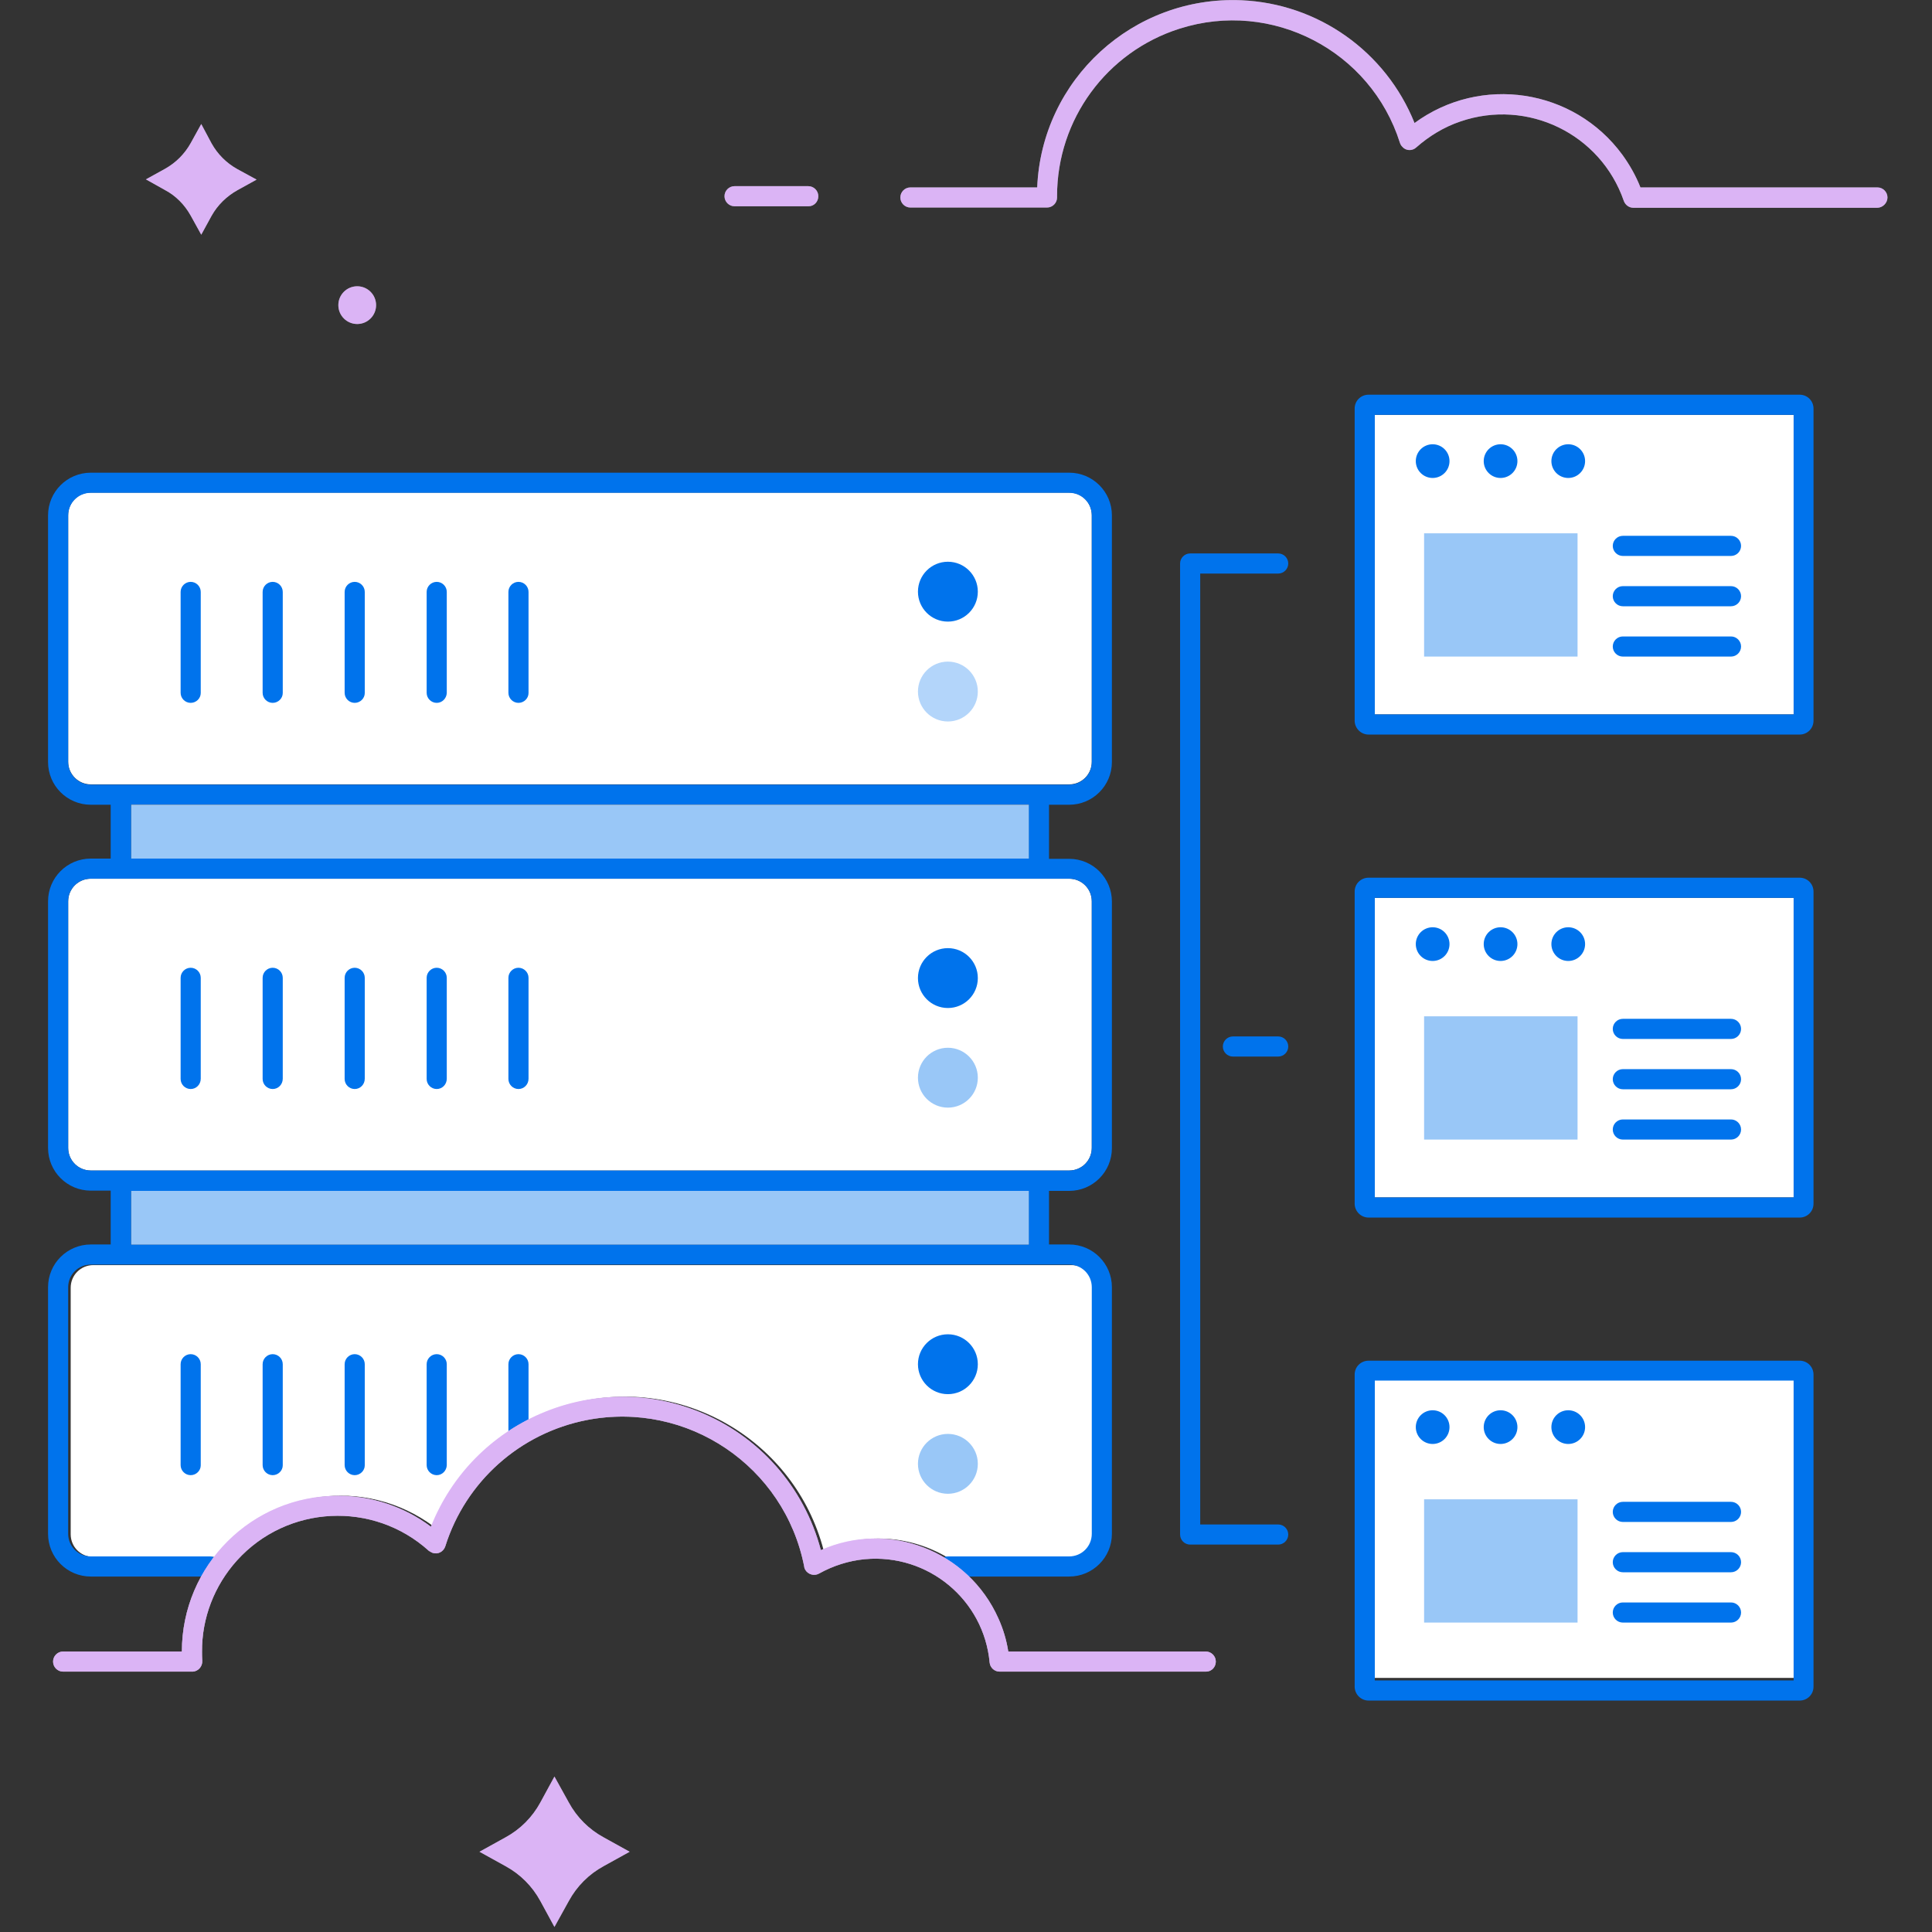 <svg id="Layer_1" xmlns="http://www.w3.org/2000/svg" viewBox="0 0 768 768"><rect x="0" y="0" width="768" height="768" fill="#333333" stroke="none"/><style>.st0{fill:#fff}.st1{fill:#0073ec;enable-background:new}.st1,.st2{opacity:.4}.st3{fill:#a644e5}.st4{fill:#0073ec}</style><path class="st0" d="M546.5 164.9H713V284H546.5zM546.5 356.9H713V476H546.5zM546.5 547.8H713V667H546.5zM27.1 302.8v-98c0-5 4-9 9-9H425c5 0 9 4 9 9v98c0 5-4 9-9 9H36.1c-4.9 0-9-4-9-9zM52.1 473.4h357v21.4h-357zM434 358.3v98c0 5-4 9-9 9H36.1c-5 0-9-4-9-9v-98c0-5 4-9 9-9H425c5 0 9 4 9 9zM52.1 319.9h357v21.4h-357z"/><path class="st1" d="M52.1 473.4h357v21.4h-357zM52.1 319.9h357v21.4h-357z"/><path class="st0" d="M327.4 616.2c-11.5-43.7-56.2-69.8-99.8-58.3-25.1 6.6-45.6 24.8-55.2 48.9-27.3-20.3-65.9-14.8-86.4 12.3-.4-.2-.9-.2-1.3-.2H37.1c-5 0-9-4-9-9v-98c0-5 4-9 9-9H426c5 0 9 4 9 9v98c0 5-4 9-9 9h-48.2c-.4 0-.8.1-1.2.2-15-8.9-33.3-9.9-49.2-2.9zM80 49.3l4.1 7.7c2.4 4.3 5.9 7.8 10.2 10.2l7.7 4.2-7.6 4.2c-4.3 2.4-7.9 5.9-10.3 10.2L80 93.3l-4.2-7.6c-2.4-4.3-5.9-7.9-10.3-10.2L58 71.3l7.6-4.2c4.3-2.4 7.8-5.9 10.2-10.2l4.2-7.6z"/><circle class="st0" cx="142" cy="121.3" r="7.5"/><g class="st2"><path class="st3" d="M80 49.3l4.1 7.7c2.4 4.3 5.9 7.8 10.2 10.2l7.7 4.2-7.6 4.2c-4.3 2.4-7.9 5.9-10.3 10.2L80 93.3l-4.2-7.6c-2.4-4.3-5.9-7.9-10.3-10.2L58 71.3l7.6-4.2c4.3-2.4 7.8-5.9 10.2-10.2l4.2-7.6z"/></g><g class="st2"><circle class="st3" cx="142" cy="121.3" r="7.5"/></g><path class="st4" d="M715.4 292H544c-3 0-5.5-2.5-5.5-5.5V162.4c0-3.1 2.5-5.5 5.5-5.5h171.4c3.1 0 5.5 2.5 5.5 5.5v124.1c0 3-2.4 5.5-5.5 5.5zm-168.9-8H713V164.9H546.5V284zm168.9-119.1z"/><circle class="st4" cx="569.5" cy="183.3" r="6.7"/><circle class="st4" cx="596.5" cy="183.3" r="6.7"/><circle class="st4" cx="623.4" cy="183.3" r="6.7"/><path class="st4" d="M75.8 279.4c-2.2 0-4-1.8-4-4v-40.1c0-2.2 1.8-4 4-4s4 1.8 4 4v40.2c0 2.1-1.8 3.9-4 3.9zM108.4 279.4c-2.2 0-4-1.8-4-4v-40.1c0-2.2 1.8-4 4-4s4 1.8 4 4v40.2c0 2.1-1.8 3.9-4 3.9zM141 279.4c-2.2 0-4-1.8-4-4v-40.1c0-2.2 1.8-4 4-4s4 1.8 4 4v40.2c0 2.1-1.8 3.9-4 3.9zM173.6 279.4c-2.2 0-4-1.8-4-4v-40.1c0-2.2 1.8-4 4-4s4 1.8 4 4v40.2c-.1 2.1-1.8 3.9-4 3.9zM206.1 279.4c-2.2 0-4-1.8-4-4v-40.1c0-2.2 1.8-4 4-4s4 1.8 4 4v40.2c0 2.1-1.8 3.9-4 3.9z"/><circle class="st4" cx="376.8" cy="235.2" r="11.9"/><circle class="st4" cx="376.8" cy="274.9" r="11.9" opacity=".3"/><path class="st4" d="M75.8 432.9c-2.2 0-4-1.8-4-4v-40.2c0-2.2 1.8-4 4-4s4 1.8 4 4v40.1c0 2.3-1.8 4.1-4 4.1zM108.4 432.9c-2.2 0-4-1.8-4-4v-40.2c0-2.2 1.8-4 4-4s4 1.8 4 4v40.1c0 2.3-1.8 4.1-4 4.1zM141 432.9c-2.2 0-4-1.8-4-4v-40.2c0-2.2 1.8-4 4-4s4 1.8 4 4v40.1c0 2.3-1.8 4.1-4 4.1zM173.6 432.9c-2.2 0-4-1.8-4-4v-40.2c0-2.2 1.8-4 4-4s4 1.8 4 4v40.1c0 2.3-1.8 4.1-4 4.1zM206.1 432.9c-2.2 0-4-1.8-4-4v-40.2c0-2.2 1.8-4 4-4s4 1.8 4 4v40.1c0 2.3-1.8 4.1-4 4.1z"/><circle class="st4" cx="376.8" cy="388.8" r="11.9"/><g class="st2"><circle class="st4" cx="376.8" cy="428.4" r="11.9"/></g><path class="st4" d="M425 319.9c9.4 0 17-7.6 17-17v-98c0-9.4-7.6-17-17-17H36.1c-9.4 0-17 7.6-17 17v98c0 9.4 7.6 17 17 17H44v21.4h-7.9c-9.4 0-17 7.6-17 17v98c0 9.4 7.6 17 17 17H44v21.4h-7.9c-9.4 0-17 7.6-17 17v98c0 9.4 7.6 17 17 17h47.4c2.2 0 4-1.8 4-4s-1.8-4-4-4H36.1c-5 0-9-4-9-9v-98c0-5 4-9 9-9H425c5 0 9 4 9 9v98c0 5-4 9-9 9h-48.2c-2.2 0-4 1.8-4 4s1.8 4 4 4H425c9.4 0 17-7.6 17-17v-98c0-9.4-7.6-17-17-17h-8v-21.3h8c9.4 0 17-7.6 17-17v-98c0-9.4-7.6-17-17-17h-8v-21.5h8zm-397.9-17v-98c0-5 4-9 9-9H425c5 0 9 4 9 9v98c0 5-4 9-9 9H36.1c-4.9 0-9-4-9-9 0 0 0-.1 0 0zM409 494.8H52.1v-21.4H409v21.4zm25-136.5v98c0 5-4 9-9 9H36.1c-5 0-9-4-9-9v-98c0-5 4-9 9-9H425c5 0 9 4 9 9zm-25-17H52.1v-21.5H409v21.5z"/><path class="st4" d="M75.8 586.4c-2.2 0-4-1.8-4-4v-40.1c0-2.2 1.8-4 4-4s4 1.8 4 4v40.2c0 2.1-1.8 3.9-4 3.9zM108.4 586.4c-2.2 0-4-1.8-4-4v-40.1c0-2.2 1.8-4 4-4s4 1.8 4 4v40.2c0 2.1-1.8 3.9-4 3.9zM141 586.4c-2.2 0-4-1.8-4-4v-40.1c0-2.2 1.8-4 4-4s4 1.8 4 4v40.2c0 2.1-1.8 3.9-4 3.9zM173.6 586.4c-2.2 0-4-1.8-4-4v-40.1c0-2.2 1.8-4 4-4s4 1.8 4 4v40.2c-.1 2.1-1.8 3.9-4 3.9zM206.1 573.4c-2.2 0-4-1.8-4-4v-27.1c0-2.2 1.8-4 4-4s4 1.8 4 4v27.2c0 2.1-1.8 3.9-4 3.9z"/><circle class="st4" cx="376.8" cy="542.3" r="11.9"/><g class="st2"><circle class="st4" cx="376.8" cy="581.9" r="11.9"/></g><path class="st4" d="M508.1 614h-35c-2.2 0-4-1.8-4-4V224c0-2.2 1.8-4 4-4h35c2.2 0 4 1.8 4 4s-1.8 4-4 4h-31v378h31c2.2 0 4 1.8 4 4s-1.8 4-4 4z"/><path class="st4" d="M508.1 420h-18c-2.2 0-4-1.8-4-4s1.8-4 4-4h18c2.2 0 4 1.8 4 4s-1.8 4-4 4z"/><g class="st2"><path class="st4" d="M566.1 212h61v49h-61z"/></g><path class="st4" d="M688.1 221h-43c-2.2 0-4-1.8-4-4s1.8-4 4-4h43c2.2 0 4 1.8 4 4s-1.8 4-4 4zM688.1 241h-43c-2.2 0-4-1.8-4-4s1.8-4 4-4h43c2.2 0 4 1.8 4 4s-1.8 4-4 4zM688.1 261h-43c-2.2 0-4-1.8-4-4s1.8-4 4-4h43c2.2 0 4 1.8 4 4s-1.8 4-4 4zM715.4 484H544c-3 0-5.5-2.5-5.5-5.5V354.4c0-3.1 2.5-5.5 5.5-5.5h171.4c3.1 0 5.5 2.5 5.5 5.5v124.1c0 3-2.4 5.5-5.5 5.5zm-168.9-8H713V356.9H546.5V476zm168.9-119.1z"/><circle class="st4" cx="569.5" cy="375.3" r="6.7"/><circle class="st4" cx="596.5" cy="375.3" r="6.7"/><circle class="st4" cx="623.4" cy="375.3" r="6.7"/><g class="st2"><path class="st4" d="M566.1 404h61v49h-61z"/></g><path class="st4" d="M688.1 413h-43c-2.2 0-4-1.8-4-4s1.8-4 4-4h43c2.2 0 4 1.8 4 4s-1.8 4-4 4zM688.1 433h-43c-2.2 0-4-1.8-4-4s1.8-4 4-4h43c2.2 0 4 1.8 4 4s-1.8 4-4 4zM688.1 453h-43c-2.2 0-4-1.8-4-4s1.8-4 4-4h43c2.2 0 4 1.8 4 4s-1.8 4-4 4zM715.4 676H544c-3 0-5.5-2.5-5.5-5.5V546.4c0-3.1 2.5-5.5 5.5-5.5h171.4c3.1 0 5.5 2.5 5.5 5.5v124.1c0 3-2.4 5.5-5.5 5.5zm-168.9-8H713V548.8H546.5V668zm168.9-119.2z"/><circle class="st4" cx="569.5" cy="567.3" r="6.7"/><circle class="st4" cx="596.5" cy="567.3" r="6.7"/><circle class="st4" cx="623.4" cy="567.3" r="6.7"/><g class="st2"><path class="st4" d="M566.1 596h61v49h-61z"/></g><path class="st4" d="M688.1 605h-43c-2.2 0-4-1.8-4-4s1.8-4 4-4h43c2.2 0 4 1.8 4 4s-1.8 4-4 4zM688.1 625h-43c-2.2 0-4-1.8-4-4s1.8-4 4-4h43c2.2 0 4 1.8 4 4s-1.8 4-4 4zM688.1 645h-43c-2.2 0-4-1.8-4-4s1.8-4 4-4h43c2.2 0 4 1.8 4 4s-1.8 4-4 4z"/><path class="st0" d="M479.4 664.5h-82c-2.1 0-3.8-1.6-4-3.6-2.3-25-24.5-43.4-49.6-41.1-6.4.6-12.6 2.6-18.2 5.7-1.9 1.1-4.4.4-5.5-1.5-.2-.4-.4-.8-.4-1.2-7.8-40-46.5-66.1-86.5-58.3-26.5 5.2-48.1 24.4-56.2 50.2-.7 2.1-2.9 3.3-5 2.6-.5-.2-1-.5-1.5-.8-22.1-20-56.3-18.3-76.3 3.8-9 10-14 22.9-13.9 36.3 0 1.1 0 2.2.1 3.6.1 2.2-1.5 4.1-3.7 4.3H25.1c-2.2 0-4-1.8-4-4s1.8-4 4-4h47.2c0-34.2 27.8-62 62.1-61.9 13.3 0 26.3 4.3 36.9 12.3 16.6-42 64.2-62.5 106.1-45.9 24.2 9.6 42.3 30.1 48.9 55.2 27-12 58.6.2 70.6 27.2 1.9 4.2 3.2 8.6 3.9 13.1h78.5c2.2 0 4 1.8 4 4s-1.7 4-3.9 4z"/><g class="st2"><path class="st0" d="M479.4 664.5h-82c-2.1 0-3.8-1.6-4-3.6-2.3-25-24.5-43.4-49.6-41.1-6.4.6-12.6 2.6-18.2 5.7-1.9 1.1-4.4.4-5.5-1.5-.2-.4-.4-.8-.4-1.2-7.8-40-46.5-66.1-86.5-58.3-26.5 5.2-48.1 24.4-56.2 50.2-.7 2.1-2.9 3.3-5 2.6-.5-.2-1-.5-1.5-.8-22.1-20-56.3-18.3-76.3 3.8-9 10-14 22.9-13.9 36.3 0 1.1 0 2.2.1 3.6.1 2.2-1.5 4.1-3.7 4.3H25.1c-2.2 0-4-1.8-4-4s1.8-4 4-4h47.2c0-34.2 27.8-62 62.1-61.9 13.3 0 26.3 4.3 36.9 12.3 16.6-42 64.2-62.5 106.1-45.9 24.2 9.6 42.3 30.1 48.9 55.2 27-12 58.6.2 70.6 27.2 1.9 4.2 3.2 8.6 3.9 13.1h78.5c2.2 0 4 1.8 4 4s-1.7 4-3.9 4z"/></g><g class="st2"><path class="st3" d="M479.4 664.5h-82c-2.1 0-3.8-1.6-4-3.6-2.3-25-24.5-43.4-49.6-41.1-6.4.6-12.6 2.6-18.2 5.7-1.9 1.1-4.4.4-5.5-1.5-.2-.4-.4-.8-.4-1.2-7.8-40-46.5-66.1-86.5-58.3-26.5 5.2-48.1 24.4-56.2 50.2-.7 2.1-2.9 3.3-5 2.6-.5-.2-1-.5-1.5-.8-22.1-20-56.3-18.3-76.3 3.8-9 10-14 22.9-13.9 36.3 0 1.1 0 2.2.1 3.6.1 2.2-1.5 4.1-3.7 4.3H25.1c-2.2 0-4-1.8-4-4s1.8-4 4-4h47.2c0-34.2 27.8-62 62.1-61.9 13.3 0 26.3 4.3 36.9 12.3 16.6-42 64.2-62.5 106.1-45.9 24.2 9.6 42.3 30.1 48.9 55.2 27-12 58.6.2 70.6 27.2 1.9 4.2 3.2 8.6 3.9 13.1h78.5c2.2 0 4 1.8 4 4s-1.7 4-3.9 4z"/><g class="st2"><path class="st3" d="M479.4 664.5h-82c-2.1 0-3.8-1.6-4-3.6-2.3-25-24.5-43.4-49.6-41.1-6.4.6-12.6 2.6-18.2 5.7-1.9 1.1-4.4.4-5.5-1.5-.2-.4-.4-.8-.4-1.2-7.8-40-46.5-66.1-86.5-58.3-26.5 5.2-48.1 24.4-56.2 50.2-.7 2.1-2.9 3.3-5 2.6-.5-.2-1-.5-1.5-.8-22.1-20-56.3-18.3-76.3 3.8-9 10-14 22.9-13.9 36.3 0 1.1 0 2.2.1 3.6.1 2.2-1.5 4.1-3.7 4.3H25.1c-2.2 0-4-1.8-4-4s1.8-4 4-4h47.2c0-34.2 27.8-62 62.1-61.9 13.3 0 26.3 4.3 36.9 12.3 16.6-42 64.2-62.5 106.1-45.9 24.2 9.6 42.3 30.1 48.9 55.2 27-12 58.6.2 70.6 27.2 1.9 4.2 3.2 8.6 3.9 13.1h78.5c2.2 0 4 1.8 4 4s-1.7 4-3.9 4z"/></g></g><path class="st0" d="M220.4 706.2l5.7 10.3c3.2 5.9 8 10.7 13.9 13.9l10.3 5.7-10.3 5.7c-5.9 3.2-10.7 8-13.9 13.9l-5.7 10.3-5.6-10.3c-3.2-5.9-8-10.7-13.9-13.9l-10.3-5.7 10.3-5.7c5.9-3.2 10.7-8 13.9-13.9l5.6-10.3z"/><g class="st2"><path class="st3" d="M220.4 706.2l5.7 10.3c3.2 5.9 8 10.7 13.9 13.9l10.3 5.7-10.3 5.7c-5.9 3.2-10.7 8-13.9 13.9l-5.7 10.3-5.6-10.3c-3.2-5.9-8-10.7-13.9-13.9l-10.3-5.7 10.3-5.7c5.9-3.2 10.7-8 13.9-13.9l5.6-10.3z"/></g><path class="st0" d="M746.2 82.6h-96.9c-1.7 0-3.2-1.1-3.8-2.7-9.2-26.7-38.3-40.8-65-31.6-6.5 2.2-12.4 5.8-17.5 10.3-1.6 1.5-4.2 1.4-5.6-.3-.4-.4-.7-.9-.9-1.5-11.6-36.7-50.9-57.1-87.6-45.4-29 9.2-48.7 36.1-48.7 66.5V78.5c0 2.2-1.8 4-4 4h-54.3c-2.2 0-4-1.8-4-4s1.8-4 4-4h50.4c1.8-42.9 38.1-76.2 81.1-74.4 30.6 1.3 57.5 20.4 68.9 48.8 26.3-19.3 63.3-13.7 82.6 12.6 2.9 4 5.4 8.4 7.2 13h94.2c2.2 0 4 1.8 4 4s-1.9 4.1-4.1 4.1zM321.4 82H292c-2.2 0-4-1.8-4-4s1.8-4 4-4h29.3c2.2 0 4 1.8 4 4s-1.7 4-3.9 4z"/><g class="st2"><path class="st3" d="M746.2 82.6h-96.9c-1.7 0-3.2-1.1-3.8-2.7-9.2-26.7-38.3-40.8-65-31.6-6.5 2.2-12.4 5.8-17.5 10.3-1.6 1.5-4.2 1.4-5.6-.3-.4-.4-.7-.9-.9-1.5-11.6-36.7-50.9-57.1-87.6-45.4-29 9.2-48.7 36.1-48.7 66.5V78.5c0 2.2-1.8 4-4 4h-54.3c-2.2 0-4-1.8-4-4s1.8-4 4-4h50.4c1.8-42.9 38.1-76.2 81.1-74.4 30.6 1.3 57.5 20.4 68.9 48.8 26.3-19.3 63.3-13.7 82.6 12.6 2.9 4 5.4 8.4 7.2 13h94.2c2.2 0 4 1.8 4 4s-1.9 4.1-4.1 4.1z"/></g><g class="st2"><path class="st3" d="M321.4 82H292c-2.2 0-4-1.8-4-4s1.8-4 4-4h29.3c2.2 0 4 1.8 4 4s-1.7 4-3.9 4z"/></g></svg>